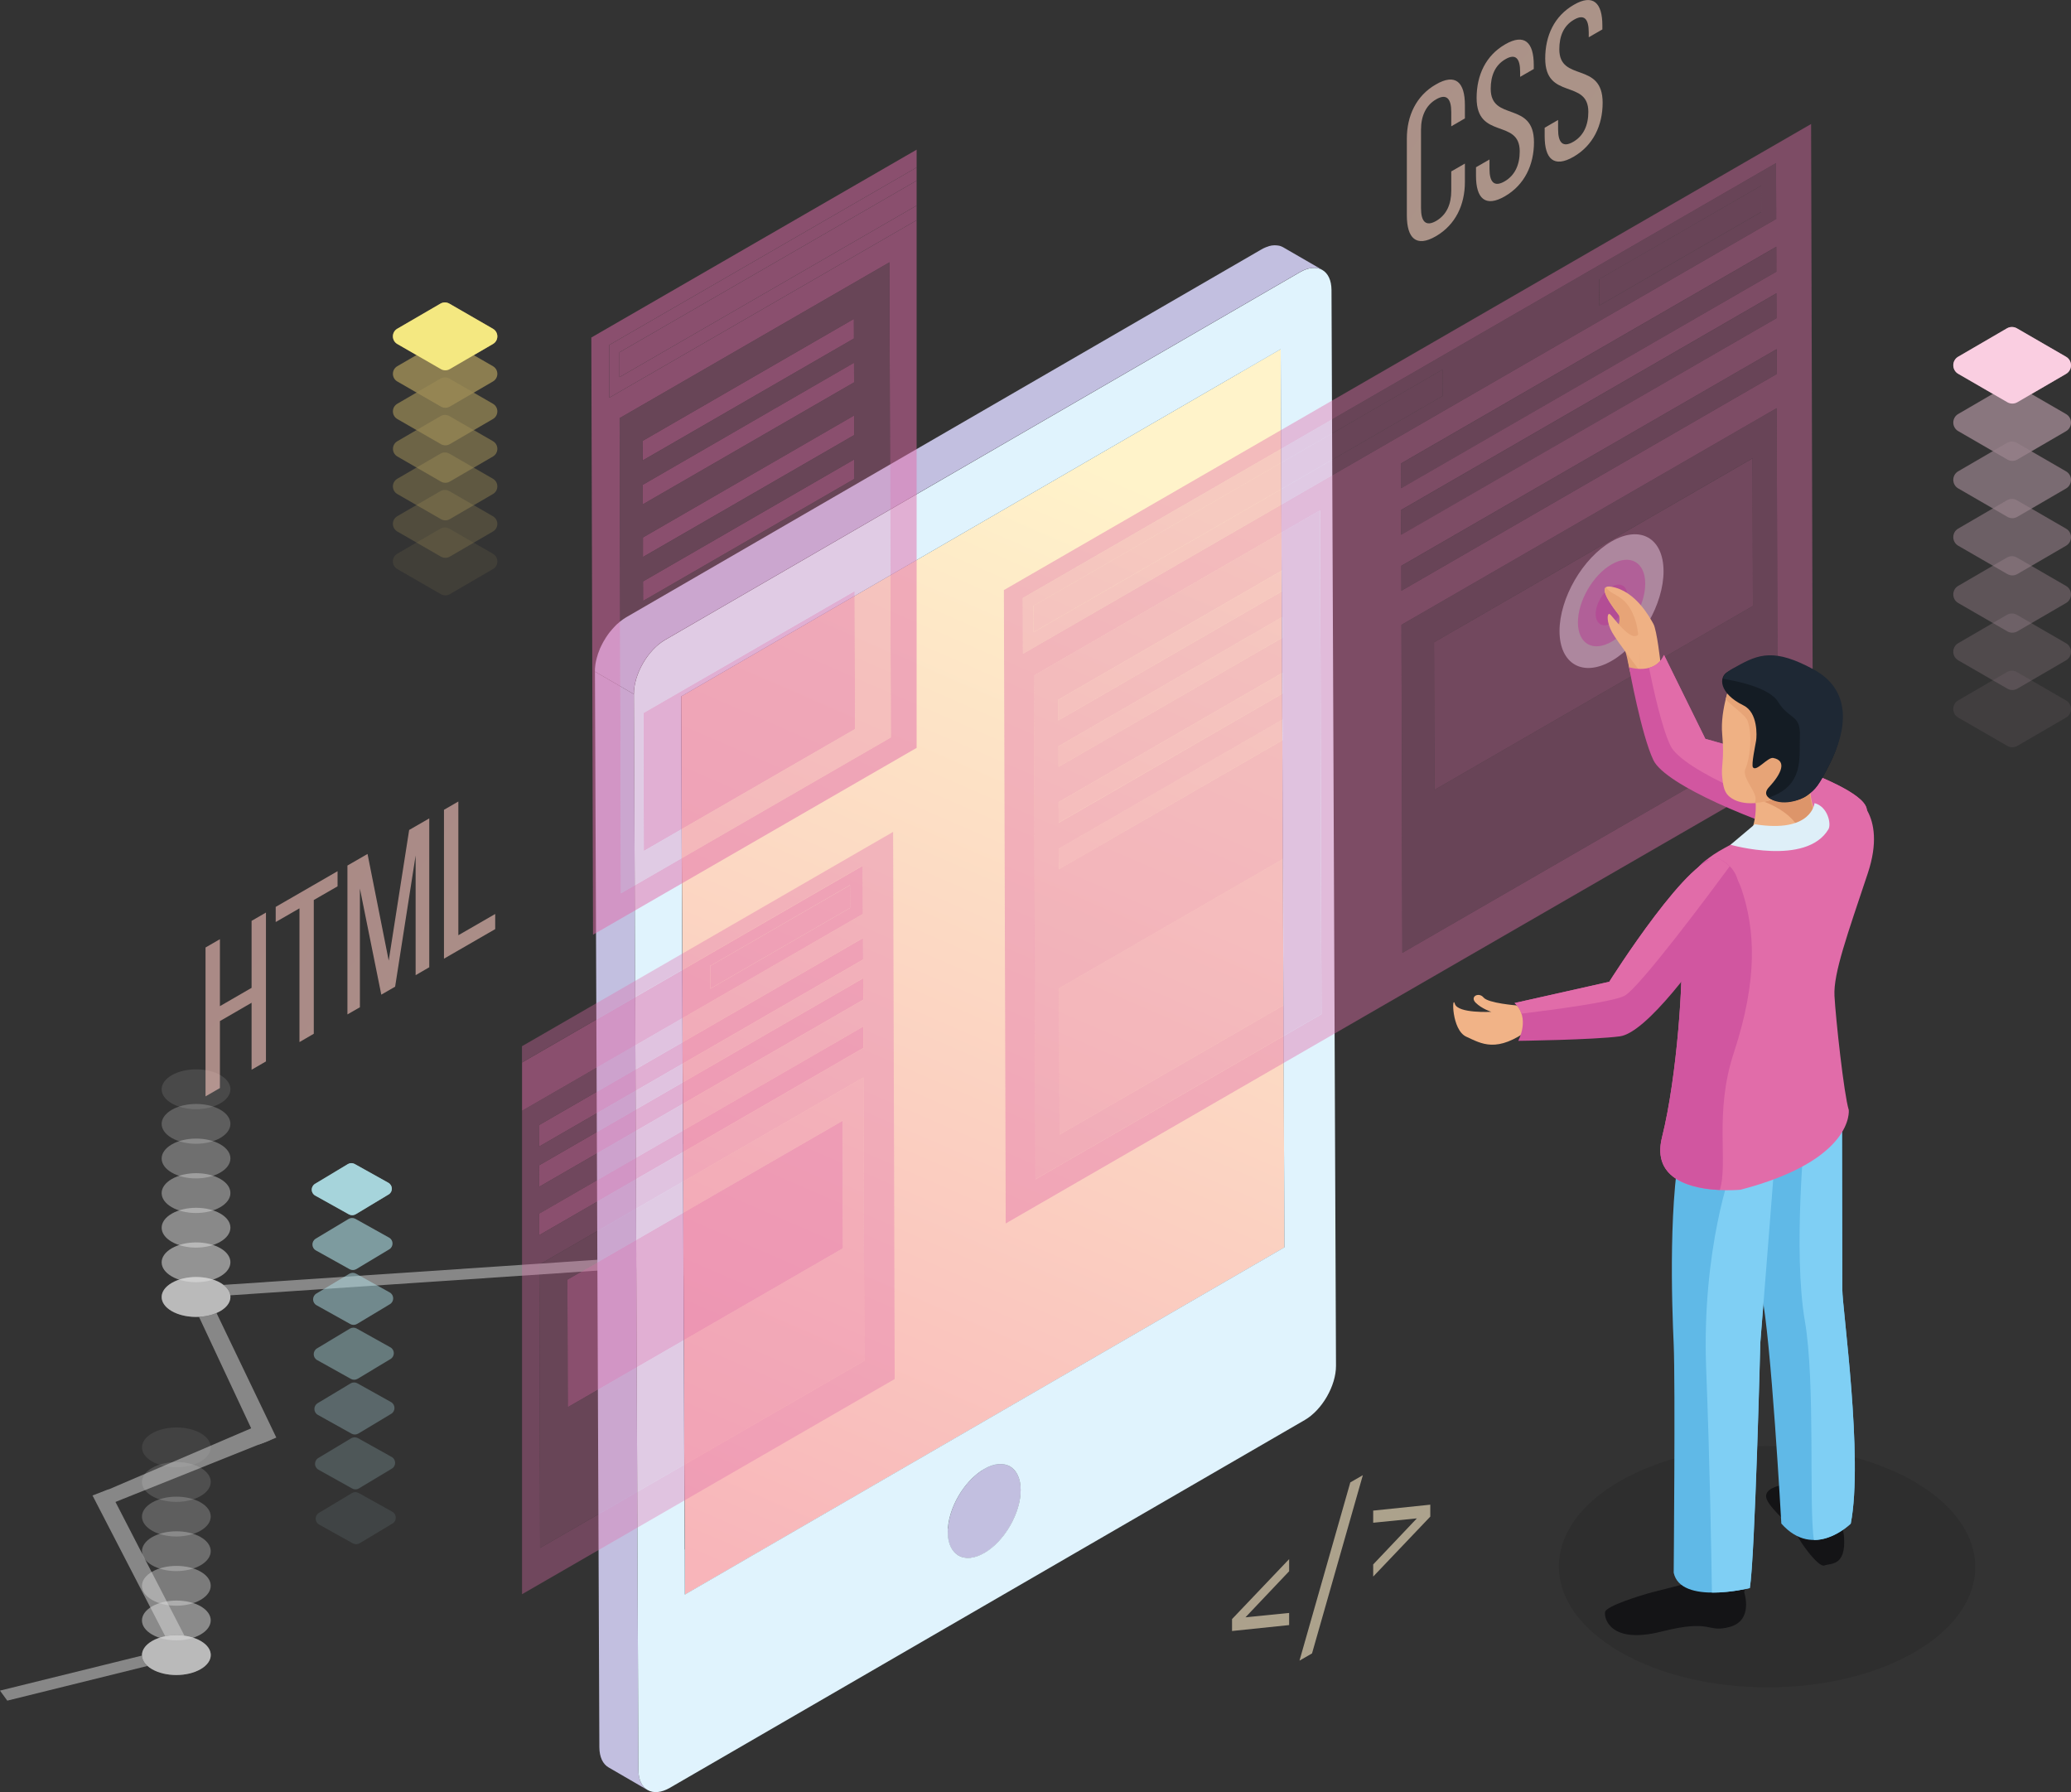 <?xml version="1.0" encoding="utf-8"?>
<!-- Generator: Adobe Illustrator 25.1.0, SVG Export Plug-In . SVG Version: 6.00 Build 0)  -->
<svg version="1.1" id="Layer_1" xmlns="http://www.w3.org/2000/svg" xmlns:xlink="http://www.w3.org/1999/xlink" x="0px" y="0px"
	 viewBox="0 0 304 263.04" style="enable-background:new 0 0 304 263.04;" xml:space="preserve">
<rect x="0" y="0" width="304" height="263.04" fill="#333333" stroke="none"/>
<style type="text/css">
	.st0{opacity:0.5;}
	.st1{fill:#DCDCDC;}
	.st2{enable-background:new    ;}
	.st3{opacity:0.6;fill:#DCDCDC;}
	.st4{opacity:0.857;}
	.st5{opacity:0.657;fill:#DCDCDC;}
	.st6{opacity:0.714;}
	.st7{opacity:0.714;fill:#DCDCDC;}
	.st8{opacity:0.571;}
	.st9{opacity:0.771;fill:#DCDCDC;}
	.st10{opacity:0.429;}
	.st11{opacity:0.829;fill:#DCDCDC;}
	.st12{opacity:0.286;}
	.st13{opacity:0.886;fill:#DCDCDC;}
	.st14{opacity:0.143;}
	.st15{opacity:0.943;fill:#DCDCDC;}
	.st16{opacity:0;}
	.st17{opacity:0.6;}
	.st18{opacity:0.514;}
	.st19{opacity:0.343;}
	.st20{opacity:0.257;}
	.st21{opacity:0.171;}
	.st22{opacity:0.086;}
	.st23{clip-path:url(#SVGID_2_);enable-background:new    ;}
	.st24{fill:#B1C5CD;}
	.st25{fill:#ADC0C7;}
	.st26{fill:#A9BBC3;}
	.st27{fill:#A5B6BD;}
	.st28{fill:#A1B2B9;}
	.st29{fill:#9CADB4;}
	.st30{fill:#97A7AD;}
	.st31{fill:#94A3A9;}
	.st32{fill:#8E9EA3;}
	.st33{fill:#8B999E;}
	.st34{fill:#869499;}
	.st35{fill:#818F94;}
	.st36{fill:#7C8B90;}
	.st37{fill:#78868B;}
	.st38{fill:#748186;}
	.st39{clip-path:url(#SVGID_4_);enable-background:new    ;}
	.st40{clip-path:url(#SVGID_6_);enable-background:new    ;}
	.st41{fill:#87ABBA;}
	.st42{fill:#84A7B7;}
	.st43{fill:#80A3B2;}
	.st44{fill:#7D9EAC;}
	.st45{fill:#7A9AA8;}
	.st46{fill:#7797A4;}
	.st47{fill:#74939F;}
	.st48{fill:#718D9A;}
	.st49{fill:#6C8997;}
	.st50{fill:#698692;}
	.st51{clip-path:url(#SVGID_8_);enable-background:new    ;}
	.st52{fill:#59707B;}
	.st53{fill:#5C757F;}
	.st54{fill:#607984;}
	.st55{fill:#637D89;}
	.st56{fill:#66818D;}
	.st57{fill:#C2BFE0;}
	.st58{fill:#C0D5DB;}
	.st59{fill:#788589;}
	.st60{fill:url(#SVGID_9_);}
	.st61{fill:#92B9CA;}
	.st62{fill:#5B737D;}
	.st63{fill:#E0F3FD;}
	.st64{fill:#FACEE1;}
	.st65{fill:#FFDF76;}
	.st66{fill:#F4E881;}
	.st67{fill:#E16CA9;}
	.st68{opacity:0.7;}
	.st69{fill:#B7E3EB;}
	.st70{fill:#B6E2EA;}
	.st71{fill:#B4E2EA;}
	.st72{fill:#B3E1E9;}
	.st73{fill:#B1E1E8;}
	.st74{fill:#B0E0E7;}
	.st75{fill:#AFDFE6;}
	.st76{fill:#ADDFE6;}
	.st77{opacity:0.8;}
	.st78{fill:#AEDFE6;}
	.st79{fill:url(#SVGID_10_);}
	.st80{fill:url(#SVGID_11_);}
	.st81{fill:url(#SVGID_12_);}
	.st82{fill:url(#SVGID_13_);}
	.st83{fill:url(#SVGID_14_);}
	.st84{fill:url(#SVGID_15_);}
	.st85{fill:url(#SVGID_16_);}
	.st86{fill:url(#SVGID_17_);}
	.st87{fill:url(#SVGID_18_);}
	.st88{fill:url(#SVGID_19_);}
	.st89{fill:#E8C5DE;}
	.st90{fill:#B63992;}
	.st91{fill:#EFB184;}
	.st92{fill:#E7A477;}
	.st93{fill:#D156A0;}
	.st94{opacity:0.1;}
	.st95{fill:#010101;}
	.st96{fill:#141416;}
	.st97{fill:#60B9E7;}
	.st98{fill:#7FCFF4;}
	.st99{fill:#DD956A;}
	.st100{fill:#141C24;}
	.st101{fill:#1E2834;}
	.st102{fill:#DEEFF8;}
	.st103{fill:#F1B387;}
</style>
<g>
	<g>
		<g class="st0">
			<g>
				<path class="st1" d="M0,248.14l1.07,1.47l20.58-5.09c-0.52-0.46-0.78-0.99-0.81-1.52L0,248.14z"/>
			</g>
			<g>
				<path class="st1" d="M14.27,219.33C14.65,219.46,13.93,219.14,14.27,219.33c0.34,0.2,1.4,1.3,1.62,1.54l22.11-8.85
					c3.46-1.2,1.37-0.94,0.68-1.74c-0.38-0.45,0.08-0.98-0.17-1.34L14.27,219.33z"/>
			</g>
			<g class="st2">
				<g>
					<path class="st1" d="M15.99,218.59c-0.82,0.27-0.32,0.13-2.41,0.91l10.67,20.65c0.9-0.18,1.89-0.21,2.82-0.08L15.99,218.59z"/>
				</g>
				<g>
					<path class="st1" d="M22.33,240.86c-1.03,0.59-1.52,1.37-1.49,2.14c0.03,0.53,0.29,1.06,0.81,1.52
						c0.19,0.17,0.41,0.32,0.66,0.47c1.98,1.15,5.15,1.15,7.14,0c1.97-1.14,2-2.98,0.02-4.13c-0.68-0.4-1.52-0.66-2.4-0.78
						c-0.93-0.13-1.91-0.1-2.82,0.08C23.56,240.3,22.89,240.53,22.33,240.86z"/>
				</g>
			</g>
			<g>
				<path class="st1" d="M96.48,184.31l-63.67,4.28c0.59,0.45,0.93,0.99,0.99,1.53l63.37-4.27
					C96.68,185.39,96.46,184.85,96.48,184.31z"/>
			</g>
			<g>
				<path class="st1" d="M31.78,192.71c-0.77,0.33-1.66,0.52-2.57,0.57l8.78,18.75c0.82-0.28,2.57-1.03,2.57-1.03L31.78,192.71z"/>
			</g>
			<g>
				<path class="st1" d="M106.29,169.3c0.45,0.49,0.65,1.03,0.6,1.56l48.02-1.59l-0.15-1.58L106.29,169.3z"/>
			</g>
			<g>
				<path class="st1" d="M98.29,168.62c-1.97,1.14-1.98,3-0.03,4.14c0.61,0.35,1.34,0.59,2.11,0.73c0.88,0.15,1.83,0.16,2.72,0.03
					c0.84-0.13,1.65-0.38,2.31-0.76c0.92-0.53,1.41-1.21,1.49-1.9c0.05-0.53-0.15-1.08-0.6-1.56c-0.23-0.24-0.51-0.47-0.86-0.67
					C103.47,167.49,100.28,167.48,98.29,168.62z"/>
			</g>
			<g>
				<path class="st1" d="M97.97,182.3c-0.96,0.56-1.46,1.28-1.49,2.01c-0.02,0.53,0.21,1.07,0.7,1.54c0.21,0.21,0.46,0.4,0.77,0.58
					c1.96,1.14,5.16,1.14,7.14,0c1.97-1.14,1.98-3,0.02-4.14c-0.61-0.35-1.34-0.6-2.1-0.73c-0.89-0.16-1.83-0.17-2.72-0.03
					C99.44,181.66,98.64,181.92,97.97,182.3z"/>
			</g>
			<g>
				<path class="st1" d="M103.09,173.52c-0.9,0.13-1.84,0.12-2.72-0.03l-0.08,8.05c0.89-0.14,1.83-0.13,2.72,0.03L103.09,173.52z"/>
			</g>
			<g>
				<path class="st1" d="M25.23,188.29c-1.99,1.15-1.99,3-0.03,4.14c1.1,0.64,2.58,0.92,4.01,0.85c0.91-0.05,1.81-0.24,2.57-0.57
					c0.19-0.08,0.38-0.18,0.56-0.28c1.08-0.63,1.58-1.47,1.47-2.3c-0.07-0.55-0.4-1.08-0.99-1.53c-0.13-0.11-0.29-0.21-0.45-0.31
					C30.4,187.15,27.19,187.15,25.23,188.29z"/>
			</g>
		</g>
		<g>
			<g>
				<path class="st3" d="M25.22,188.3c-1.99,1.15-1.98,3-0.02,4.13c1.96,1.14,5.15,1.15,7.14,0c1.97-1.14,1.98-2.99,0.02-4.13
					C30.4,187.15,27.19,187.15,25.22,188.3z"/>
			</g>
			<g class="st4">
				<path class="st5" d="M25.22,183.21c-1.99,1.15-1.98,2.99-0.02,4.13c1.96,1.14,5.15,1.15,7.14,0c1.97-1.14,1.98-2.99,0.02-4.13
					C30.4,182.07,27.19,182.07,25.22,183.21z"/>
			</g>
			<g class="st6">
				<path class="st7" d="M25.22,178.13c-1.99,1.15-1.98,2.99-0.02,4.13c1.96,1.14,5.15,1.15,7.14,0c1.97-1.14,1.98-2.99,0.02-4.13
					C30.4,176.99,27.19,176.99,25.22,178.13z"/>
			</g>
			<g class="st8">
				<path class="st9" d="M25.22,173.05c-1.99,1.15-1.98,2.99-0.02,4.13c1.96,1.14,5.15,1.15,7.14,0c1.97-1.14,1.98-2.99,0.02-4.13
					C30.4,171.91,27.19,171.91,25.22,173.05z"/>
			</g>
			<g class="st10">
				<path class="st11" d="M25.22,167.97c-1.99,1.15-1.98,2.99-0.02,4.13c1.96,1.14,5.15,1.15,7.14,0c1.97-1.14,1.98-2.99,0.02-4.13
					C30.4,166.83,27.19,166.83,25.22,167.97z"/>
			</g>
			<g class="st12">
				<path class="st13" d="M25.22,162.89c-1.99,1.15-1.98,2.99-0.02,4.13c1.96,1.14,5.15,1.15,7.14,0c1.97-1.14,1.98-2.99,0.02-4.13
					C30.4,161.75,27.19,161.75,25.22,162.89z"/>
			</g>
			<g class="st14">
				<path class="st15" d="M25.22,157.81c-1.99,1.15-1.98,2.99-0.02,4.13c1.96,1.14,5.15,1.15,7.14,0c1.97-1.14,1.98-2.99,0.02-4.13
					C30.4,156.67,27.19,156.67,25.22,157.81z"/>
			</g>
			<g class="st16">
				<path class="st1" d="M25.22,152.73c-1.99,1.15-1.98,2.99-0.02,4.13c1.96,1.14,5.15,1.15,7.14,0c1.97-1.14,1.98-2.99,0.02-4.13
					C30.4,151.58,27.19,151.58,25.22,152.73z"/>
			</g>
		</g>
		<g>
			<g class="st17">
				<path class="st1" d="M22.33,240.86c-1.99,1.15-1.98,3-0.02,4.13c1.97,1.14,5.15,1.15,7.14,0c1.97-1.14,1.98-2.99,0.02-4.13
					C27.51,239.72,24.31,239.72,22.33,240.86z"/>
			</g>
			<g class="st18">
				<path class="st1" d="M22.33,235.77c-1.99,1.15-1.98,2.99-0.02,4.13c1.97,1.14,5.15,1.15,7.14,0c1.97-1.14,1.98-2.99,0.02-4.13
					C27.51,234.64,24.31,234.64,22.33,235.77z"/>
			</g>
			<g class="st10">
				<path class="st1" d="M22.33,230.69c-1.99,1.15-1.98,2.99-0.02,4.13c1.97,1.14,5.15,1.15,7.14,0c1.97-1.14,1.98-2.99,0.02-4.13
					C27.51,229.55,24.31,229.55,22.33,230.69z"/>
			</g>
			<g class="st19">
				<path class="st1" d="M22.33,225.61c-1.99,1.15-1.98,2.99-0.02,4.13c1.97,1.14,5.15,1.15,7.14,0c1.97-1.14,1.98-2.99,0.02-4.13
					C27.51,224.47,24.31,224.47,22.33,225.61z"/>
			</g>
			<g class="st20">
				<path class="st1" d="M22.33,220.53c-1.99,1.15-1.98,2.99-0.02,4.13c1.97,1.14,5.15,1.15,7.14,0c1.97-1.14,1.98-2.99,0.02-4.13
					C27.51,219.39,24.31,219.39,22.33,220.53z"/>
			</g>
			<g class="st21">
				<path class="st1" d="M22.33,215.45c-1.99,1.15-1.98,2.99-0.02,4.13c1.97,1.14,5.15,1.15,7.14,0c1.97-1.14,1.98-2.99,0.02-4.13
					C27.51,214.31,24.31,214.31,22.33,215.45z"/>
			</g>
			<g class="st22">
				<path class="st1" d="M22.33,210.37c-1.99,1.15-1.98,2.99-0.02,4.13c1.97,1.14,5.15,1.15,7.14,0c1.97-1.14,1.98-3,0.02-4.13
					C27.51,209.23,24.31,209.23,22.33,210.37z"/>
			</g>
			<g class="st16">
				<path class="st1" d="M22.33,205.29c-1.99,1.15-1.98,2.99-0.02,4.13c1.97,1.14,5.15,1.15,7.14,0c1.97-1.14,1.98-3,0.02-4.13
					C27.51,204.15,24.31,204.15,22.33,205.29z"/>
			</g>
		</g>
	</g>
	<g>
		<g>
			<g class="st2">
				<defs>
					<path id="SVGID_1_" class="st2" d="M144.1,215.36c-0.01-1.69-0.6-2.88-1.57-3.44c1.91,1.11,3.82,2.21,5.73,3.32l0,0
						c0.96,0.56,1.56,1.74,1.56,3.44c0.01,3.39-2.37,7.53-5.32,9.24l-5.72-3.32C141.73,222.89,144.11,218.76,144.1,215.36z"/>
				</defs>
				<clipPath id="SVGID_2_">
					<use xlink:href="#SVGID_1_"  style="overflow:visible;"/>
				</clipPath>
				<g class="st23">
					<path class="st24" d="M144.5,227.92l-5.72-3.32c0.62-0.36,1.23-0.83,1.78-1.38l5.72,3.31
						C145.73,227.08,145.13,227.56,144.5,227.92L144.5,227.92z"/>
					<path class="st25" d="M146.29,226.53l-5.72-3.31c0.2-0.2,0.4-0.41,0.59-0.62l5.72,3.32
						C146.68,226.13,146.49,226.34,146.29,226.53L146.29,226.53z"/>
					<path class="st26" d="M146.87,225.92l-5.72-3.32c0.15-0.17,0.29-0.35,0.43-0.53l5.72,3.32
						C147.17,225.56,147.02,225.74,146.87,225.92L146.87,225.92z"/>
					<path class="st27" d="M147.3,225.38l-5.72-3.32c0.12-0.15,0.24-0.31,0.36-0.47l5.72,3.31
						C147.54,225.06,147.43,225.22,147.3,225.38L147.3,225.38z"/>
					<path class="st28" d="M147.66,224.9l-5.72-3.31c0.1-0.15,0.2-0.31,0.3-0.47l5.73,3.32C147.87,224.6,147.77,224.75,147.66,224.9
						L147.66,224.9z"/>
					<path class="st29" d="M147.97,224.44l-5.73-3.32c0.1-0.14,0.19-0.3,0.28-0.45l5.73,3.31
						C148.16,224.13,148.07,224.29,147.97,224.44L147.97,224.44z"/>
					<path class="st30" d="M148.25,223.98l-5.73-3.31c0.09-0.15,0.17-0.3,0.25-0.45l5.72,3.31
						C148.41,223.69,148.33,223.83,148.25,223.98L148.25,223.98z"/>
					<path class="st31" d="M148.49,223.53l-5.72-3.31c0.08-0.15,0.15-0.31,0.23-0.46l5.73,3.32
						C148.65,223.23,148.57,223.38,148.49,223.53L148.49,223.53z"/>
					<path class="st32" d="M148.73,223.08l-5.73-3.32c0.08-0.16,0.15-0.31,0.21-0.47l5.73,3.32
						C148.87,222.77,148.8,222.92,148.73,223.08L148.73,223.08z"/>
					<path class="st33" d="M148.94,222.61l-5.73-3.32c0.07-0.16,0.13-0.31,0.2-0.48l5.72,3.32
						C149.07,222.29,149.01,222.45,148.94,222.61L148.94,222.61z"/>
					<path class="st34" d="M149.13,222.14l-5.72-3.32c0.06-0.17,0.12-0.34,0.18-0.51l5.73,3.31
						C149.26,221.8,149.2,221.97,149.13,222.14L149.13,222.14z"/>
					<path class="st35" d="M149.32,221.62l-5.73-3.31c0.06-0.18,0.12-0.37,0.16-0.54l5.72,3.32
						C149.43,221.26,149.38,221.45,149.32,221.62L149.32,221.62z"/>
					<path class="st36" d="M149.48,221.09l-5.72-3.32c0.06-0.2,0.11-0.41,0.15-0.62l5.72,3.33
						C149.58,220.67,149.54,220.88,149.48,221.09L149.48,221.09z"/>
					<path class="st37" d="M149.63,220.48l-5.72-3.33c0.06-0.25,0.1-0.49,0.13-0.74l5.72,3.31
						C149.72,219.98,149.68,220.22,149.63,220.48L149.63,220.48z"/>
					<path class="st38" d="M149.75,219.72l-5.72-3.31c0.04-0.35,0.07-0.7,0.07-1.05c-0.01-1.69-0.6-2.88-1.57-3.44l5.73,3.32
						c0.96,0.56,1.56,1.74,1.56,3.44C149.82,219.02,149.8,219.37,149.75,219.72L149.75,219.72z"/>
				</g>
			</g>
			<g class="st2">
				<defs>
					<path id="SVGID_3_" class="st2" d="M134.96,224.99c0.98,0.57,2.33,0.48,3.82-0.38l5.72,3.32c-1.49,0.86-2.84,0.94-3.82,0.38
						C138.97,227.31,136.68,225.98,134.96,224.99z"/>
				</defs>
				<clipPath id="SVGID_4_">
					<use xlink:href="#SVGID_3_"  style="overflow:visible;"/>
				</clipPath>
				<g class="st39">
					<path class="st33" d="M140.69,228.3l-5.72-3.31c0.01,0,0.02,0.01,0.03,0.01l5.72,3.32C140.71,228.32,140.69,228.3,140.69,228.3
						L140.69,228.3z"/>
					<path class="st32" d="M140.72,228.32l-5.72-3.32c0.08,0.05,0.18,0.1,0.27,0.13l5.72,3.32
						C140.89,228.41,140.8,228.37,140.72,228.32L140.72,228.32z"/>
					<path class="st31" d="M140.98,228.45l-5.72-3.32c0.09,0.04,0.18,0.08,0.28,0.1l5.72,3.31
						C141.17,228.52,141.07,228.49,140.98,228.45L140.98,228.45z"/>
					<path class="st30" d="M141.27,228.55l-5.72-3.31c0.1,0.03,0.2,0.05,0.3,0.07l5.72,3.32
						C141.46,228.6,141.37,228.57,141.27,228.55L141.27,228.55z"/>
					<path class="st29" d="M141.57,228.62l-5.72-3.32c0.11,0.02,0.21,0.03,0.33,0.03l5.72,3.32
						C141.78,228.65,141.67,228.63,141.57,228.62L141.57,228.62z"/>
					<path class="st28" d="M141.89,228.66l-5.72-3.32c0.12,0.01,0.23,0.01,0.36,0.01l5.72,3.31
						C142.13,228.66,142.01,228.66,141.89,228.66L141.89,228.66z"/>
					<path class="st27" d="M142.25,228.66l-5.72-3.31c0.13-0.01,0.26-0.02,0.4-0.04l5.72,3.32
						C142.51,228.64,142.38,228.65,142.25,228.66L142.25,228.66z"/>
					<path class="st26" d="M142.64,228.62l-5.72-3.32c0.15-0.03,0.31-0.06,0.47-0.11l5.72,3.32
						C142.96,228.56,142.8,228.6,142.64,228.62L142.64,228.62z"/>
					<path class="st25" d="M143.12,228.52l-5.72-3.32c0.2-0.06,0.42-0.13,0.63-0.22l5.72,3.31
						C143.53,228.39,143.32,228.46,143.12,228.52L143.12,228.52z"/>
					<path class="st24" d="M143.75,228.3l-5.72-3.31c0.25-0.11,0.49-0.22,0.75-0.38l5.72,3.32
						C144.25,228.07,144,228.19,143.75,228.3L143.75,228.3z"/>
				</g>
			</g>
			<g class="st2">
				<defs>
					<path id="SVGID_5_" class="st2" d="M142.53,211.93l5.73,3.32c-0.98-0.57-2.32-0.48-3.8,0.37l-5.73-3.31
						C140.21,211.44,141.56,211.36,142.53,211.93z"/>
				</defs>
				<clipPath id="SVGID_6_">
					<use xlink:href="#SVGID_5_"  style="overflow:visible;"/>
				</clipPath>
				<g class="st40">
					<path class="st41" d="M144.46,215.62l-5.73-3.31c0.26-0.15,0.5-0.28,0.75-0.38l5.72,3.31
						C144.96,215.36,144.7,215.47,144.46,215.62L144.46,215.62z"/>
					<path class="st42" d="M145.2,215.24l-5.72-3.31c0.21-0.09,0.43-0.17,0.63-0.21l5.72,3.31
						C145.63,215.08,145.42,215.16,145.2,215.24L145.2,215.24z"/>
					<path class="st43" d="M145.83,215.03l-5.72-3.31c0.16-0.05,0.32-0.09,0.47-0.11l5.72,3.32
						C146.15,214.95,145.99,214.99,145.83,215.03L145.83,215.03z"/>
					<path class="st44" d="M146.3,214.93l-5.72-3.32c0.14-0.01,0.27-0.03,0.4-0.03l5.72,3.31
						C146.57,214.9,146.43,214.91,146.3,214.93L146.3,214.93z"/>
					<path class="st45" d="M146.7,214.88l-5.72-3.31c0.12-0.01,0.24-0.01,0.36,0l5.72,3.31
						C146.93,214.88,146.82,214.88,146.7,214.88L146.7,214.88z"/>
					<path class="st46" d="M147.05,214.89l-5.72-3.31c0.11,0,0.21,0.02,0.32,0.03l5.72,3.32
						C147.27,214.91,147.16,214.9,147.05,214.89L147.05,214.89z"/>
					<path class="st47" d="M147.37,214.93l-5.72-3.32c0.1,0.02,0.2,0.05,0.3,0.08l5.72,3.31
						C147.58,214.97,147.48,214.95,147.37,214.93L147.37,214.93z"/>
					<path class="st48" d="M147.67,215l-5.72-3.31c0.1,0.03,0.19,0.05,0.28,0.09l5.73,3.32C147.86,215.06,147.77,215.02,147.67,215
						L147.67,215z"/>
					<path class="st49" d="M147.96,215.1l-5.73-3.32c0.1,0.04,0.18,0.08,0.27,0.13l5.72,3.32
						C148.14,215.18,148.05,215.13,147.96,215.1L147.96,215.1z"/>
					<path class="st50" d="M148.22,215.23l-5.72-3.32c0.01,0,0.02,0.01,0.03,0.02l5.73,3.32
						C148.24,215.24,148.24,215.24,148.22,215.23L148.22,215.23z"/>
				</g>
			</g>
			<g class="st2">
				<defs>
					<path id="SVGID_7_" class="st2" d="M140.69,228.3c-1.52-0.89-3.05-1.77-4.58-2.65c-0.09-0.05-0.2-0.12-0.29-0.17
						c-0.28-0.16-0.57-0.33-0.86-0.49c-0.96-0.56-1.56-1.74-1.56-3.43c-0.01-3.4,2.37-7.54,5.33-9.25l5.73,3.31
						c-2.96,1.72-5.35,5.85-5.33,9.26C139.13,226.56,139.73,227.75,140.69,228.3z"/>
				</defs>
				<clipPath id="SVGID_8_">
					<use xlink:href="#SVGID_7_"  style="overflow:visible;"/>
				</clipPath>
				<g class="st51">
					<path class="st52" d="M140.69,228.3l-5.72-3.31c-0.96-0.56-1.56-1.74-1.56-3.43c0-0.35,0.02-0.7,0.07-1.05l5.73,3.32
						c-0.05,0.35-0.07,0.7-0.07,1.05C139.13,226.56,139.73,227.75,140.69,228.3L140.69,228.3z"/>
					<path class="st53" d="M139.19,223.83l-5.73-3.32c0.03-0.25,0.07-0.5,0.13-0.75l5.72,3.32
						C139.27,223.33,139.22,223.58,139.19,223.83L139.19,223.83z"/>
					<path class="st54" d="M139.32,223.08l-5.72-3.32c0.04-0.2,0.09-0.4,0.15-0.61l5.72,3.32
						C139.41,222.67,139.36,222.88,139.32,223.08L139.32,223.08z"/>
					<path class="st55" d="M139.47,222.46l-5.72-3.32c0.05-0.18,0.1-0.36,0.17-0.54l5.72,3.32
						C139.58,222.1,139.52,222.29,139.47,222.46L139.47,222.46z"/>
					<path class="st56" d="M139.63,221.92l-5.72-3.32c0.06-0.17,0.12-0.34,0.18-0.51l5.72,3.32
						C139.75,221.58,139.69,221.75,139.63,221.92L139.63,221.92z"/>
					<path class="st50" d="M139.81,221.41l-5.72-3.32c0.06-0.16,0.13-0.32,0.2-0.47l5.73,3.31
						C139.94,221.09,139.88,221.25,139.81,221.41L139.81,221.41z"/>
					<path class="st49" d="M140.01,220.93l-5.73-3.31c0.07-0.16,0.14-0.32,0.21-0.47l5.72,3.32
						C140.15,220.62,140.08,220.78,140.01,220.93L140.01,220.93z"/>
					<path class="st48" d="M140.22,220.47l-5.72-3.32c0.07-0.15,0.15-0.31,0.23-0.46l5.72,3.32
						C140.37,220.17,140.3,220.32,140.22,220.47L140.22,220.47z"/>
					<path class="st47" d="M140.45,220.01l-5.72-3.32c0.08-0.15,0.16-0.3,0.25-0.44l5.73,3.31
						C140.62,219.71,140.53,219.86,140.45,220.01L140.45,220.01z"/>
					<path class="st46" d="M140.7,219.56l-5.73-3.31c0.09-0.15,0.18-0.31,0.28-0.46l5.72,3.32
						C140.88,219.26,140.79,219.41,140.7,219.56L140.7,219.56z"/>
					<path class="st45" d="M140.98,219.11l-5.72-3.32c0.1-0.15,0.2-0.31,0.31-0.46l5.72,3.31
						C141.18,218.8,141.08,218.95,140.98,219.11L140.98,219.11z"/>
					<path class="st44" d="M141.29,218.65l-5.72-3.31c0.11-0.17,0.23-0.33,0.35-0.48l5.72,3.32
						C141.52,218.32,141.4,218.48,141.29,218.65L141.29,218.65z"/>
					<path class="st43" d="M141.64,218.17l-5.72-3.32c0.14-0.19,0.28-0.36,0.43-0.53l5.72,3.32
						C141.93,217.81,141.78,217.99,141.64,218.17L141.64,218.17z"/>
					<path class="st42" d="M142.07,217.64l-5.72-3.32c0.19-0.22,0.38-0.42,0.59-0.62l5.72,3.32
						C142.46,217.21,142.27,217.42,142.07,217.64L142.07,217.64z"/>
					<path class="st41" d="M142.66,217.01l-5.72-3.32c0.56-0.55,1.16-1.03,1.79-1.39l5.73,3.31
						C143.82,215.99,143.22,216.46,142.66,217.01L142.66,217.01z"/>
				</g>
			</g>
			<g>
				<path class="st57" d="M144.46,215.62c2.95-1.71,5.35-0.34,5.37,3.07c0.01,3.39-2.37,7.53-5.32,9.24
					c-2.96,1.71-5.37,0.35-5.38-3.04C139.11,221.47,141.49,217.33,144.46,215.62z"/>
			</g>
			<g>
				<polygon class="st58" points="100.53,234.04 94.81,230.72 182.82,179.75 188.54,183.07 				"/>
			</g>
			<g>
				<polygon class="st59" points="188.54,183.07 182.82,179.75 182.27,47.92 187.99,51.23 				"/>
			</g>
			<g>
				
					<linearGradient id="SVGID_9_" gradientUnits="userSpaceOnUse" x1="174.613" y1="73.895" x2="106.443" y2="230.524" gradientTransform="matrix(1 -1.300000e-03 1.300000e-03 1 -0.662 0.286)">
					<stop  offset="0" style="stop-color:#FFF3CA"/>
					<stop  offset="1" style="stop-color:#F8B5BA"/>
				</linearGradient>
				<polygon class="st60" points="188,51.23 188.54,183.07 100.53,234.04 99.98,102.21 				"/>
			</g>
			<g>
				<polygon class="st61" points="99.98,102.21 94.26,98.9 182.27,47.92 188,51.23 				"/>
			</g>
			<g>
				<polygon class="st62" points="100.53,234.04 94.81,230.72 94.26,98.9 99.98,102.21 				"/>
			</g>
			<path class="st57" d="M93.71,259.77l-0.66-157.88l-5.72-3.32l0.65,157.89c0.01,1.45,0.52,2.47,1.35,2.95l5.72,3.32
				C94.23,262.25,93.72,261.22,93.71,259.77z"/>
			<g>
				<path class="st63" d="M190.83,39.95c2.54-1.47,4.61-0.3,4.62,2.63l0.66,157.88c0.01,2.93-2.04,6.49-4.58,7.96L98.34,262.4
					c-2.55,1.48-4.62,0.3-4.63-2.63l-0.66-157.88c-0.01-2.93,2.04-6.49,4.58-7.96L190.83,39.95z M188.54,183.07l-0.55-131.83
					l-88.02,50.97l0.55,131.83L188.54,183.07L188.54,183.07z M144.5,227.92c2.95-1.71,5.33-5.85,5.32-9.24
					c-0.01-3.41-2.42-4.78-5.37-3.07c-2.96,1.72-5.35,5.85-5.33,9.26C139.14,228.27,141.54,229.64,144.5,227.92L144.5,227.92z"/>
			</g>
			<path class="st57" d="M188.38,36.31c-0.01-0.01-0.02-0.01-0.03-0.02c-0.08-0.04-0.16-0.08-0.23-0.11
				c-0.08-0.04-0.16-0.07-0.24-0.09c-0.05-0.01-0.11-0.02-0.16-0.03c-0.01-0.01-0.03-0.01-0.04-0.01c-0.02,0-0.03-0.01-0.06-0.01
				c-0.09-0.02-0.18-0.03-0.28-0.03c-0.1-0.01-0.2-0.01-0.3-0.01c-0.03,0.01-0.07,0.01-0.1,0.01c-0.02,0.01-0.05,0.01-0.07,0.01
				c-0.06,0-0.11,0-0.18,0.01c-0.13,0.02-0.27,0.05-0.4,0.09c-0.06,0.02-0.12,0.04-0.18,0.07c-0.05,0.02-0.1,0.04-0.15,0.05
				c-0.07,0.03-0.14,0.04-0.21,0.08c-0.21,0.08-0.42,0.19-0.64,0.32L91.92,90.6c-0.3,0.18-0.58,0.38-0.87,0.6
				c-0.09,0.07-0.18,0.16-0.27,0.24c-0.14,0.11-0.27,0.22-0.4,0.36c-0.06,0.05-0.11,0.12-0.17,0.18c-0.06,0.06-0.11,0.11-0.16,0.17
				c-0.06,0.07-0.12,0.12-0.17,0.19c-0.13,0.15-0.26,0.3-0.38,0.45c-0.04,0.05-0.08,0.11-0.12,0.16c-0.03,0.03-0.05,0.07-0.08,0.1
				c-0.04,0.05-0.08,0.1-0.11,0.16c-0.09,0.13-0.18,0.26-0.27,0.4c-0.08,0.13-0.16,0.26-0.23,0.39c-0.01,0.01-0.01,0.02-0.03,0.03
				c0,0.01-0.01,0.02-0.01,0.02c-0.06,0.11-0.12,0.22-0.18,0.33c-0.06,0.13-0.13,0.26-0.2,0.39c-0.06,0.12-0.12,0.24-0.17,0.36
				c-0.01,0.01-0.01,0.01-0.01,0.02c0,0.01-0.01,0.01-0.01,0.02c-0.06,0.14-0.11,0.27-0.16,0.42c-0.06,0.13-0.11,0.28-0.16,0.43
				c-0.03,0.07-0.04,0.15-0.06,0.22c-0.01,0.04-0.02,0.07-0.03,0.1c-0.01,0.05-0.03,0.11-0.05,0.15c-0.05,0.18-0.09,0.36-0.13,0.53
				c-0.02,0.11-0.04,0.21-0.06,0.31c-0.01,0.06-0.02,0.13-0.03,0.18c0,0.05-0.02,0.1-0.02,0.15c-0.04,0.3-0.06,0.6-0.06,0.9
				l5.72,3.32c-0.01-0.34,0.03-0.7,0.08-1.06c0.01-0.06,0.02-0.11,0.03-0.17c0.06-0.34,0.13-0.68,0.23-1.02
				c0.01-0.02,0.02-0.05,0.03-0.08c0.11-0.37,0.24-0.74,0.4-1.1c0,0,0.01-0.01,0.01-0.01c0.16-0.37,0.34-0.73,0.54-1.08
				c0.01-0.01,0.01-0.02,0.02-0.03c0.2-0.34,0.41-0.67,0.64-0.99c0.02-0.02,0.04-0.04,0.06-0.07c0.21-0.29,0.45-0.56,0.68-0.83
				c0.05-0.05,0.1-0.1,0.14-0.15c0.19-0.2,0.4-0.39,0.6-0.56c0.08-0.08,0.16-0.16,0.25-0.22c0.28-0.23,0.57-0.44,0.87-0.6
				l93.19-53.97c0.29-0.17,0.57-0.3,0.85-0.4c0.05-0.02,0.1-0.04,0.15-0.05c0.26-0.08,0.51-0.14,0.76-0.16
				c0.02-0.01,0.04-0.01,0.07-0.01c0.26-0.02,0.5-0.01,0.74,0.04c0.01,0,0.03,0,0.04,0c0.24,0.05,0.46,0.14,0.67,0.25L188.38,36.31z
				"/>
		</g>
	</g>
	<g>
		<g class="st0">
			<g class="st16">
				<g>
					<path class="st64" d="M303.27,113.73l-7.15,4.16c-0.45,0.26-1.01,0.26-1.46,0l-7.21-4.16c-0.97-0.56-0.97-1.96,0-2.52
						l7.15-4.16c0.45-0.26,1.01-0.26,1.46,0l7.21,4.17C304.24,111.77,304.24,113.17,303.27,113.73z"/>
				</g>
			</g>
			<g class="st14">
				<g>
					<path class="st64" d="M303.27,105.32l-7.15,4.16c-0.45,0.26-1.01,0.26-1.46,0l-7.21-4.16c-0.97-0.56-0.97-1.96,0-2.52
						l7.15-4.16c0.45-0.26,1.01-0.26,1.46,0l7.21,4.17C304.24,103.36,304.24,104.76,303.27,105.32z"/>
				</g>
			</g>
			<g class="st12">
				<g>
					<path class="st64" d="M303.27,96.92l-7.15,4.16c-0.45,0.26-1.01,0.26-1.46,0l-7.21-4.16c-0.97-0.56-0.97-1.96,0-2.52l7.15-4.16
						c0.45-0.26,1.01-0.26,1.46,0l7.21,4.17C304.24,94.96,304.24,96.36,303.27,96.92z"/>
				</g>
			</g>
			<g class="st10">
				<g>
					<path class="st64" d="M303.27,88.51l-7.15,4.16c-0.45,0.26-1.01,0.26-1.46,0l-7.21-4.16c-0.97-0.56-0.97-1.96,0-2.52l7.15-4.16
						c0.45-0.26,1.01-0.26,1.46,0l7.21,4.17C304.24,86.55,304.24,87.95,303.27,88.51z"/>
				</g>
			</g>
			<g class="st8">
				<g>
					<path class="st64" d="M303.27,80.1l-7.15,4.16c-0.45,0.26-1.01,0.26-1.46,0l-7.21-4.16c-0.97-0.56-0.97-1.96,0-2.52l7.15-4.16
						c0.45-0.26,1.01-0.26,1.46,0l7.21,4.17C304.24,78.14,304.24,79.54,303.27,80.1z"/>
				</g>
			</g>
			<g class="st6">
				<g>
					<path class="st64" d="M303.27,71.7l-7.15,4.16c-0.45,0.26-1.01,0.26-1.46,0l-7.21-4.17c-0.97-0.56-0.97-1.96,0-2.52l7.15-4.16
						c0.45-0.26,1.01-0.26,1.46,0l7.21,4.17C304.24,69.74,304.24,71.13,303.27,71.7z"/>
				</g>
			</g>
			<g class="st4">
				<g>
					<path class="st64" d="M303.27,63.29l-7.15,4.16c-0.45,0.26-1.01,0.26-1.46,0l-7.21-4.17c-0.97-0.56-0.97-1.96,0-2.52l7.15-4.16
						c0.45-0.26,1.01-0.26,1.46,0l7.21,4.17C304.24,61.33,304.24,62.73,303.27,63.29z"/>
				</g>
			</g>
			<g>
				<g>
					<path class="st64" d="M303.27,54.88l-7.15,4.16c-0.45,0.26-1.01,0.26-1.46,0l-7.21-4.17c-0.97-0.56-0.97-1.96,0-2.52l7.15-4.16
						c0.45-0.26,1.01-0.26,1.46,0l7.21,4.17C304.24,52.92,304.24,54.32,303.27,54.88z"/>
				</g>
			</g>
		</g>
		<g>
			<g>
				<path class="st64" d="M303.27,54.88l-7.15,4.16c-0.45,0.26-1.01,0.26-1.46,0l-7.21-4.17c-0.97-0.56-0.97-1.96,0-2.52l7.15-4.16
					c0.45-0.26,1.01-0.26,1.46,0l7.21,4.17C304.24,52.92,304.24,54.32,303.27,54.88z"/>
			</g>
		</g>
	</g>
	<g>
		<g class="st0">
			<g class="st16">
				<g>
					<path class="st65" d="M72.36,89.03l-6.34,3.69c-0.4,0.23-0.89,0.23-1.3,0l-6.4-3.69c-0.86-0.5-0.86-1.74-0.01-2.24l6.34-3.69
						c0.4-0.23,0.89-0.23,1.3,0l6.4,3.69C73.22,87.29,73.22,88.53,72.36,89.03z"/>
				</g>
			</g>
			<g class="st14">
				<g>
					<path class="st65" d="M72.36,83.52l-6.34,3.69c-0.4,0.23-0.89,0.23-1.3,0l-6.4-3.69c-0.86-0.5-0.86-1.74-0.01-2.24l6.34-3.69
						c0.4-0.23,0.89-0.23,1.3,0l6.4,3.69C73.22,81.78,73.22,83.02,72.36,83.52z"/>
				</g>
			</g>
			<g class="st12">
				<g>
					<path class="st65" d="M72.36,78.01l-6.34,3.69c-0.4,0.23-0.89,0.23-1.3,0l-6.4-3.69c-0.86-0.5-0.86-1.74-0.01-2.24l6.34-3.69
						c0.4-0.23,0.89-0.23,1.3,0l6.4,3.69C73.22,76.27,73.22,77.51,72.36,78.01z"/>
				</g>
			</g>
			<g class="st10">
				<g>
					<path class="st65" d="M72.36,72.51l-6.34,3.69c-0.4,0.23-0.89,0.23-1.3,0l-6.4-3.69c-0.86-0.5-0.86-1.74,0-2.24l6.34-3.69
						c0.4-0.23,0.89-0.23,1.3,0l6.4,3.69C73.22,70.77,73.22,72.01,72.36,72.51z"/>
				</g>
			</g>
			<g class="st8">
				<g>
					<path class="st65" d="M72.36,67l-6.34,3.69c-0.4,0.23-0.89,0.23-1.3,0L58.33,67c-0.86-0.5-0.86-1.74,0-2.24l6.34-3.69
						c0.4-0.23,0.89-0.23,1.3,0l6.4,3.69C73.22,65.26,73.22,66.5,72.36,67z"/>
				</g>
			</g>
			<g class="st6">
				<g>
					<path class="st65" d="M72.36,61.5l-6.34,3.69c-0.4,0.23-0.89,0.23-1.3,0l-6.4-3.69c-0.86-0.5-0.86-1.74,0-2.24l6.34-3.69
						c0.4-0.23,0.89-0.23,1.3,0l6.4,3.69C73.22,59.76,73.22,61,72.36,61.5z"/>
				</g>
			</g>
			<g class="st4">
				<g>
					<path class="st65" d="M72.36,55.99l-6.34,3.69c-0.4,0.23-0.89,0.23-1.3,0l-6.4-3.69c-0.86-0.5-0.86-1.74,0-2.24l6.34-3.69
						c0.4-0.23,0.89-0.23,1.3,0l6.4,3.69C73.22,54.25,73.22,55.49,72.36,55.99z"/>
				</g>
			</g>
			<g>
				<g>
					<path class="st65" d="M72.36,50.49l-6.34,3.69c-0.4,0.23-0.89,0.23-1.3,0l-6.4-3.69c-0.86-0.5-0.86-1.74,0-2.24l6.34-3.69
						c0.4-0.23,0.89-0.23,1.3,0l6.4,3.69C73.22,48.75,73.22,49.99,72.36,50.49z"/>
				</g>
			</g>
		</g>
		<g>
			<g>
				<path class="st66" d="M72.36,50.49l-6.35,3.69c-0.4,0.23-0.89,0.23-1.29,0l-6.4-3.69c-0.86-0.5-0.86-1.74-0.01-2.24l6.35-3.69
					c0.4-0.23,0.89-0.23,1.29,0l6.4,3.69C73.22,48.75,73.22,49.99,72.36,50.49z"/>
			</g>
		</g>
	</g>
	<g class="st17">
		<g>
			<g class="st0">
				<polygon class="st67" points="188.28,98.74 188.29,101.78 155.39,120.76 155.39,117.73 				"/>
			</g>
			<g class="st17">
				<polygon class="st67" points="257.25,67.28 257.31,88.94 210.56,115.94 210.5,94.27 				"/>
			</g>
			<g class="st0">
				<path class="st67" d="M205.72,91.71l55.08-31.8l0.14,48.14l-55.09,31.8L205.72,91.71z M257.31,88.94l-0.06-21.67L210.5,94.27
					l0.06,21.67L257.31,88.94L257.31,88.94z"/>
			</g>
			<g class="st0">
				<polygon class="st67" points="260.78,51.26 260.79,54.9 205.71,86.7 205.7,83.06 				"/>
			</g>
			<g class="st0">
				<polygon class="st67" points="188.35,126.06 188.42,147.55 155.53,166.54 155.46,145.05 				"/>
			</g>
			<g class="st17">
				<path class="st67" d="M151.76,99.15l42.01-24.25l0.2,73.96l-42.01,24.25L151.76,99.15z M188.42,147.55l-0.06-21.49l-32.89,18.99
					l0.06,21.49L188.42,147.55L188.42,147.55z M188.24,86.75l-0.01-3.04l-32.89,18.99l0.01,3.04L188.24,86.75L188.24,86.75z
					 M188.29,101.78l-0.01-3.04l-32.89,18.99l0.01,3.04L188.29,101.78L188.29,101.78z M188.31,108.61l-0.01-3.03l-32.9,18.99
					l0.01,3.03L188.31,108.61L188.31,108.61z M188.27,93.58l-0.01-3.04l-32.89,18.99l0.01,3.03L188.27,93.58L188.27,93.58z"/>
			</g>
			<g class="st68">
				<g>
					<g>
						<g>
							<path class="st67" d="M147.36,86.61L265.85,18.2l0.26,92.96l-118.48,68.41L147.36,86.61z M193.98,148.86l-0.2-73.96
								l-42.01,24.25l0.21,73.96L193.98,148.86L193.98,148.86z M260.94,108.05l-0.14-48.14l-55.08,31.8l0.13,48.14L260.94,108.05
								L260.94,108.05z M260.73,32.13l-0.03-8.19L150.14,87.77l0.02,8.19L260.73,32.13L260.73,32.13z M260.75,39.87l-0.01-3.65
								l-55.08,31.8l0.01,3.64L260.75,39.87L260.75,39.87z M260.77,46.7l-0.01-3.65l-55.09,31.8l0.01,3.64L260.77,46.7L260.77,46.7z
								 M260.79,54.9l0-3.65l-55.09,31.8l0.01,3.65L260.79,54.9L260.79,54.9z"/>
						</g>
					</g>
				</g>
			</g>
			<g class="st0">
				<polygon class="st67" points="260.76,43.06 260.77,46.7 205.69,78.5 205.67,74.86 				"/>
			</g>
			<g class="st0">
				<polygon class="st67" points="151.75,92.77 211.78,58.11 211.77,54.24 151.73,88.9 				"/>
			</g>
			<g class="st0">
				<path class="st67" d="M260.73,32.13l-0.03-8.19L150.14,87.77l0.02,8.19L260.73,32.13z M258.52,27.25l0.01,3.87l-23.77,13.73
					l-0.02-3.87L258.52,27.25L258.52,27.25z M211.77,54.24l0.01,3.87l-60.04,34.67l-0.02-3.87L211.77,54.24L211.77,54.24z"/>
			</g>
			<g class="st0">
				<polygon class="st67" points="258.52,27.25 258.54,31.11 234.77,44.84 234.75,40.97 				"/>
			</g>
			<g class="st0">
				<polygon class="st67" points="260.74,36.23 260.75,39.87 205.67,71.67 205.66,68.03 				"/>
			</g>
			<g class="st0">
				<polygon class="st67" points="188.3,105.57 188.31,108.61 155.42,127.6 155.4,124.56 				"/>
			</g>
			<g class="st0">
				<polygon class="st67" points="188.25,90.54 188.27,93.58 155.37,112.57 155.37,109.53 				"/>
			</g>
			<g class="st0">
				<polygon class="st67" points="188.23,83.71 188.24,86.75 155.35,105.74 155.34,102.7 				"/>
			</g>
		</g>
	</g>
	<g class="st0">
		<g>
			<polygon class="st67" points="125.39,60.98 125.39,63.85 94.38,81.75 94.38,78.89 			"/>
		</g>
		<g>
			<polygon class="st67" points="125.46,86.75 125.51,107.01 94.5,124.91 94.45,104.65 			"/>
		</g>
		<g class="st17">
			<path class="st67" d="M90.95,61.37l39.61-22.87l0.2,69.74l-39.61,22.87L90.95,61.37z M125.51,107.01l-0.06-20.26l-31.01,17.91
				l0.05,20.26L125.51,107.01L125.51,107.01z M125.35,49.68l-0.01-2.87L94.32,64.72l0.01,2.87L125.35,49.68L125.35,49.68z
				 M125.39,63.85l0-2.86l-31.01,17.9l0.01,2.86L125.39,63.85L125.39,63.85z M125.41,70.29l-0.01-2.86L94.39,85.34l0.01,2.86
				L125.41,70.29L125.41,70.29z M125.37,56.12l-0.01-2.86L94.35,71.16l0.01,2.86L125.37,56.12L125.37,56.12z"/>
		</g>
		<path class="st67" d="M134.55,32.32L89.44,58.37l-0.02-7.73l45.13-26.06v-2.61L86.8,49.54l0.25,87.65l47.5-27.42V32.32z
			 M90.95,61.37l39.61-22.87l0.2,69.74l-39.61,22.87L90.95,61.37z"/>
		<polygon class="st67" points="134.55,26.52 90.93,51.71 90.93,55.36 134.55,30.17 		"/>
		<polygon class="st67" points="134.55,30.17 90.93,55.36 90.93,51.71 134.55,26.52 134.55,24.58 89.42,50.64 89.44,58.37 
			134.55,32.32 		"/>
		<g>
			<polygon class="st67" points="125.4,67.43 125.41,70.29 94.4,88.2 94.39,85.34 			"/>
		</g>
		<g>
			<polygon class="st67" points="125.36,53.25 125.37,56.12 94.36,74.02 94.35,71.16 			"/>
		</g>
		<g>
			<polygon class="st67" points="125.34,46.81 125.35,49.68 94.34,67.58 94.32,64.72 			"/>
		</g>
	</g>
	<g class="st0">
		<g>
			<g>
				<polygon class="st67" points="123.68,164.5 123.73,183.22 83.34,206.54 83.29,187.82 				"/>
			</g>
			<g class="st17">
				<path class="st67" d="M79.16,185.61l47.59-27.47l0.12,41.59L79.28,227.2L79.16,185.61z M123.73,183.22l-0.05-18.72l-40.39,23.32
					l0.05,18.72L123.73,183.22L123.73,183.22z"/>
			</g>
			<g>
				<polygon class="st67" points="126.73,150.66 126.74,153.81 79.15,181.29 79.14,178.13 				"/>
			</g>
			<g class="st68">
				<g>
					<path class="st67" d="M76.63,155.94l50.03-28.89l0.02,7.08l-50.05,28.9v70.96l54.7-31.58l-0.23-80.31l-54.48,31.46V155.94z
						 M126.87,199.73L79.28,227.2l-0.12-41.59l47.59-27.47L126.87,199.73z M126.74,153.81l-47.59,27.48l-0.01-3.15l47.59-27.47
						L126.74,153.81z M126.72,146.73L79.13,174.2l-0.01-3.15l47.59-27.47L126.72,146.73z M126.7,140.83L79.11,168.3l-0.01-3.15
						l47.59-27.47L126.7,140.83z"/>
				</g>
			</g>
			<g>
				<polygon class="st67" points="126.71,143.58 126.72,146.73 79.13,174.2 79.12,171.05 				"/>
			</g>
			<g>
				<path class="st67" d="M126.66,127.06l-50.03,28.89v1.77v3.35v1.97l50.05-28.9L126.66,127.06z M104.25,145.12l-0.01-3.34
					l20.53-11.86l0.01,3.34L104.25,145.12z"/>
			</g>
			<g>
				<polygon class="st67" points="124.78,129.92 124.79,133.26 104.25,145.12 104.25,141.77 				"/>
			</g>
			<g>
				<polygon class="st67" points="126.69,137.68 126.7,140.83 79.11,168.3 79.1,165.15 				"/>
			</g>
		</g>
	</g>
	<g>
		<g class="st68">
			<g>
				<g class="st16">
					<g>
						<path class="st69" d="M57.71,231.66l-4.83,2.9c-0.3,0.18-0.68,0.19-0.99,0.02l-4.95-2.76c-0.67-0.37-0.68-1.32-0.03-1.71
							l4.83-2.9c0.3-0.18,0.68-0.19,0.99-0.02l4.95,2.76C58.35,230.31,58.37,231.26,57.71,231.66z"/>
					</g>
				</g>
				<g class="st14">
					<g>
						<path class="st70" d="M57.62,223.61l-4.83,2.9c-0.3,0.18-0.68,0.19-0.99,0.02l-4.95-2.76c-0.67-0.37-0.68-1.32-0.03-1.72
							l4.83-2.9c0.3-0.18,0.68-0.19,0.99-0.02l4.95,2.76C58.25,222.26,58.27,223.22,57.62,223.61z"/>
					</g>
				</g>
				<g class="st12">
					<g>
						<path class="st71" d="M57.52,215.56l-4.83,2.9c-0.3,0.18-0.68,0.19-0.99,0.02l-4.95-2.76c-0.67-0.37-0.68-1.32-0.03-1.72
							l4.83-2.9c0.3-0.18,0.68-0.19,0.99-0.02l4.95,2.76C58.16,214.22,58.18,215.17,57.52,215.56z"/>
					</g>
				</g>
				<g class="st10">
					<g>
						<path class="st72" d="M57.43,207.51l-4.83,2.9c-0.3,0.18-0.68,0.19-0.99,0.02l-4.95-2.76c-0.67-0.37-0.68-1.32-0.03-1.72
							l4.83-2.9c0.3-0.18,0.68-0.19,0.99-0.02l4.95,2.76C58.06,206.17,58.08,207.12,57.43,207.51z"/>
					</g>
				</g>
				<g class="st8">
					<g>
						<path class="st73" d="M57.33,199.47l-4.83,2.9c-0.3,0.18-0.68,0.19-0.99,0.02l-4.95-2.76c-0.67-0.37-0.68-1.32-0.03-1.72
							l4.83-2.9c0.3-0.18,0.68-0.19,0.99-0.02l4.95,2.76C57.97,198.12,57.98,199.07,57.33,199.47z"/>
					</g>
				</g>
				<g class="st6">
					<g>
						<path class="st74" d="M57.24,191.42l-4.83,2.9c-0.3,0.18-0.68,0.19-0.99,0.02l-4.95-2.76c-0.67-0.37-0.68-1.32-0.03-1.72
							l4.83-2.9c0.3-0.18,0.68-0.19,0.99-0.02l4.95,2.76C57.87,190.07,57.89,191.02,57.24,191.42z"/>
					</g>
				</g>
				<g class="st4">
					<g>
						<path class="st75" d="M57.14,183.37l-4.83,2.9c-0.3,0.18-0.68,0.19-0.99,0.02l-4.95-2.76c-0.67-0.37-0.68-1.32-0.03-1.72
							l4.83-2.9c0.3-0.18,0.68-0.19,0.99-0.02l4.95,2.76C57.78,182.02,57.79,182.98,57.14,183.37z"/>
					</g>
				</g>
				<g>
					<g>
						<path class="st76" d="M57.04,175.32l-4.83,2.9c-0.3,0.18-0.68,0.19-0.99,0.02l-4.95-2.76c-0.67-0.37-0.68-1.32-0.03-1.72
							l4.83-2.9c0.3-0.18,0.68-0.19,0.99-0.02l4.95,2.76C57.68,173.98,57.7,174.93,57.04,175.32z"/>
					</g>
				</g>
			</g>
		</g>
		<g class="st77">
			<g>
				<path class="st78" d="M57.04,175.32l-4.82,2.9c-0.3,0.18-0.68,0.19-1,0.02l-4.95-2.76c-0.67-0.37-0.68-1.32-0.03-1.72l4.82-2.9
					c0.3-0.18,0.68-0.19,0.99-0.02l4.95,2.76C57.67,173.98,57.69,174.93,57.04,175.32z"/>
			</g>
		</g>
	</g>
	<g class="st17">
		<linearGradient id="SVGID_10_" gradientUnits="userSpaceOnUse" x1="364.674" y1="132.398" x2="74.038" y2="-73.216">
			<stop  offset="0" style="stop-color:#FFF3CA"/>
			<stop  offset="1" style="stop-color:#F8B5BA"/>
		</linearGradient>
		<path class="st79" d="M215.03,15.41v1.97l-2,1.16v-2.09c0-1.97-0.68-2.76-2.22-1.87c-1.51,0.87-2.22,2.47-2.22,4.43v11.55
			c0,1.97,0.7,2.74,2.22,1.87c1.54-0.89,2.22-2.47,2.22-4.43v-2.84l2-1.15v2.71c0,3.31-1.35,6.27-4.27,7.96
			c-2.89,1.67-4.24,0.27-4.25-3.04v-11.3c0-3.31,1.35-6.27,4.25-7.94C213.68,10.7,215.03,12.1,215.03,15.41z"/>
		<linearGradient id="SVGID_11_" gradientUnits="userSpaceOnUse" x1="370.804" y1="123.72" x2="80.18" y2="-81.886">
			<stop  offset="0" style="stop-color:#FFF3CA"/>
			<stop  offset="1" style="stop-color:#F8B5BA"/>
		</linearGradient>
		<path class="st80" d="M225.14,9.54v0.59l-2,1.15v-0.72c0-1.97-0.65-2.75-2.16-1.87c-1.51,0.87-2.16,2.4-2.16,4.34
			c0,4.9,6.35,1.7,6.35,7.85c0,3.31-1.38,6.26-4.27,7.93c-2.89,1.67-4.24,0.3-4.24-3.01v-1.25l1.98-1.14v1.37
			c0,1.97,0.7,2.72,2.22,1.84c1.51-0.87,2.22-2.43,2.22-4.4c0-4.87-6.33-1.68-6.33-7.83c0-3.37,1.35-6.24,4.19-7.88
			C223.79,4.86,225.14,6.23,225.14,9.54z"/>
		<linearGradient id="SVGID_12_" gradientUnits="userSpaceOnUse" x1="376.91" y1="115.112" x2="86.266" y2="-90.508">
			<stop  offset="0" style="stop-color:#FFF3CA"/>
			<stop  offset="1" style="stop-color:#F8B5BA"/>
		</linearGradient>
		<path class="st81" d="M235.21,3.73v0.59l-2,1.15V4.76c0-1.96-0.65-2.75-2.16-1.87c-1.52,0.87-2.16,2.4-2.16,4.34
			c0,4.9,6.36,1.7,6.36,7.85c0,3.31-1.38,6.26-4.27,7.93c-2.89,1.67-4.24,0.3-4.24-3.01v-1.25l1.97-1.14v1.37
			c0,1.97,0.7,2.72,2.22,1.84c1.52-0.87,2.22-2.44,2.22-4.4c0-4.87-6.33-1.68-6.33-7.83c0-3.37,1.35-6.24,4.19-7.88
			C233.85-0.95,235.21,0.42,235.21,3.73z"/>
	</g>
	<g class="st17">
		<linearGradient id="SVGID_13_" gradientUnits="userSpaceOnUse" x1="247.126" y1="297.781" x2="-43.494" y2="92.178">
			<stop  offset="0" style="stop-color:#FFF3CA"/>
			<stop  offset="1" style="stop-color:#F8B5BA"/>
		</linearGradient>
		<path class="st82" d="M32.28,149.87v9.83l-2.11,1.22v-21.85l2.11-1.22v9.83l4.65-2.69v-9.83l2.11-1.22v21.85l-2.11,1.22v-9.83
			L32.28,149.87z"/>
		<linearGradient id="SVGID_14_" gradientUnits="userSpaceOnUse" x1="254.483" y1="287.368" x2="-36.126" y2="81.773">
			<stop  offset="0" style="stop-color:#FFF3CA"/>
			<stop  offset="1" style="stop-color:#F8B5BA"/>
		</linearGradient>
		<path class="st83" d="M43.96,152.95v-19.63l-3.49,2.01v-2.22l9.08-5.24v2.22l-3.49,2.01v19.63L43.96,152.95z"/>
		<linearGradient id="SVGID_15_" gradientUnits="userSpaceOnUse" x1="260.706" y1="278.617" x2="-29.934" y2="73">
			<stop  offset="0" style="stop-color:#FFF3CA"/>
			<stop  offset="1" style="stop-color:#F8B5BA"/>
		</linearGradient>
		<path class="st84" d="M58,144.82l-2.03,1.17l-3.14-15.57v17.42L51,148.89v-21.85l2.95-1.7L57.06,141l3-19.18l2.95-1.7v21.85
			l-2,1.16v-17.57L58,144.82z"/>
		<linearGradient id="SVGID_16_" gradientUnits="userSpaceOnUse" x1="266.283" y1="270.712" x2="-24.342" y2="65.106">
			<stop  offset="0" style="stop-color:#FFF3CA"/>
			<stop  offset="1" style="stop-color:#F8B5BA"/>
		</linearGradient>
		<path class="st85" d="M65.17,140.71v-21.85l2.11-1.22v19.63l5.41-3.12v2.22L65.17,140.71z"/>
	</g>
	<g class="st17">
		<linearGradient id="SVGID_17_" gradientUnits="userSpaceOnUse" x1="222.019" y1="260.283" x2="-68.626" y2="54.663">
			<stop  offset="0" style="stop-color:#FFF3CA"/>
			<stop  offset="1" style="stop-color:#F8B5BA"/>
		</linearGradient>
		<path class="st86" d="M189.23,238.52l-8.38,0.87v-1.75l8.38-8.8v1.78l-6.41,6.76l6.41-0.64V238.52z"/>
		<linearGradient id="SVGID_18_" gradientUnits="userSpaceOnUse" x1="227.359" y1="252.734" x2="-63.291" y2="47.109">
			<stop  offset="0" style="stop-color:#FFF3CA"/>
			<stop  offset="1" style="stop-color:#F8B5BA"/>
		</linearGradient>
		<path class="st87" d="M200.05,216.52l-7.46,26.16l-1.84,1.06l7.46-26.16L200.05,216.52z"/>
		<linearGradient id="SVGID_19_" gradientUnits="userSpaceOnUse" x1="232.699" y1="245.185" x2="-57.939" y2="39.57">
			<stop  offset="0" style="stop-color:#FFF3CA"/>
			<stop  offset="1" style="stop-color:#F8B5BA"/>
		</linearGradient>
		<path class="st88" d="M201.57,229.62l6.41-6.76l-6.41,0.64v-1.78l8.38-0.87v1.75l-8.38,8.8V229.62z"/>
	</g>
	<g>
		<g class="st0">
			<path class="st89" d="M236.55,79.47c4.22-2.44,7.63-0.49,7.64,4.36c0.01,4.85-3.38,10.72-7.6,13.16
				c-4.22,2.44-7.65,0.5-7.67-4.35C228.92,87.79,232.33,81.9,236.55,79.47z"/>
		</g>
		<g class="st0">
			<path class="st90" d="M236.55,82.84c2.74-1.58,4.95-0.32,4.95,2.82c0.01,3.14-2.19,6.94-4.92,8.52
				c-2.73,1.58-4.95,0.33-4.96-2.81C231.61,88.23,233.82,84.42,236.55,82.84z"/>
		</g>
		<g class="st0">
			<path class="st90" d="M236.55,86.12c1.29-0.74,2.33-0.15,2.33,1.33c0.01,1.48-1.03,3.27-2.31,4.01
				c-1.28,0.74-2.33,0.15-2.34-1.32C234.23,88.66,235.27,86.87,236.55,86.12z"/>
		</g>
	</g>
	<g>
		<g>
			<g>
				<path class="st91" d="M243.75,97.33c0,0-0.53-4.84-1.05-5.76c-0.51-0.91-2.6-4.84-6.15-5.45c-1.92-0.34-0.84,1.68,0.93,3.95
					c0.81,1.03,1.63,1.62,1.37,3.8c-0.19,1.59,0.23,4.03,0.6,5.15C239.83,100.16,243.75,97.33,243.75,97.33z"/>
				<path class="st92" d="M239.35,98.83c-0.36-1.13-0.55-3.5-1.48-4.8c-1.11-1.56,0.43-2.92-0.38-3.95
					c-1.38-1.76-2.32-3.44-1.78-3.89c0.95,1.42,3.25,0.97,4.46,5.24c0.43,1.56,0.67,5.46,0.48,7.33
					C239.75,99.07,239.5,99.27,239.35,98.83z"/>
				<path class="st91" d="M240.83,98.63c0,0-3.36-4.34-4.18-5.8c-0.82-1.46-0.79-2.83-0.39-2.71c0.39,0.12,3.07,4.31,4.25,2.99
					C241.13,92.4,240.49,97.9,240.83,98.63z"/>
			</g>
			<path class="st93" d="M274.03,119.04c0,0-0.41,6.07-8.08,3.96c-7.67-2.11-21.48-7.73-23.25-11.43
				c-1.77-3.7-3.57-13.64-3.57-13.64s3.74,1.24,5.13-1.8l6.07,12.32C250.33,108.45,274.41,114.81,274.03,119.04z"/>
			<path class="st67" d="M274.03,119.04c0.38-4.24-23.7-10.59-23.7-10.59l-6.07-12.32c-0.51,1.13-1.36,1.67-2.2,1.9
				c0.64,3.15,1.89,8.8,3.13,11.39c1.76,3.7,15.58,9.32,23.25,11.43c2.23,0.61,3.83,0.52,5,0.11
				C273.96,119.96,274.03,119.04,274.03,119.04z"/>
		</g>
		<g class="st94">
			<path class="st95" d="M280.93,217.43c11.98,6.92,12.04,18.13,0.13,25.05c-11.89,6.91-31.24,6.91-43.22,0
				c-11.97-6.91-12.03-18.13-0.14-25.04C249.6,210.52,268.96,210.52,280.93,217.43z"/>
		</g>
		<path class="st96" d="M261.53,217.99c0,0-2.88,0.44-2.18,2.09c0.7,1.66,4.01,4.19,4.45,5.24c0.44,1.05,3.14,4.8,4.01,4.45
			c0.88-0.35,3.15,0.17,2.88-4.1C270.44,221.4,265.37,217.82,261.53,217.99z"/>
		<path class="st96" d="M256.03,233.71c0,0,1.4,4.1-2.09,5.07c-3.49,0.96-2.45-1.22-10.04,0.69c-7.6,1.92-8.47-2-8.29-2.88
			c0.17-0.87,5.23-2.44,6.9-2.88c1.65-0.43,4.8-1.23,4.8-1.23h9L256.03,233.71z"/>
		<path class="st97" d="M270.38,161.67c0,0,0.05,24.78,0.05,27.57c0,2.79,3.12,24.78,1.24,34.38c0,0-5.4,5.42-10.19,0
			c0,0-1.52-27.53-2.91-33.74c-1.38-6.21-0.92-25.22-0.92-25.22L270.38,161.67z"/>
		<path class="st97" d="M260.9,165.19c0,0-1.23,16-2.51,31.87c0,0-0.79,31.49-1.54,36.03c0,0-10.16,2.52-11.17-2.26
			c0,0,0.25-27.72,0-33.51c-0.26-5.8-0.86-21.95,1.43-31.28C249.41,156.72,260.9,165.19,260.9,165.19z"/>
		<path class="st98" d="M256.86,233.09c0.75-4.53,1.54-36.03,1.54-36.03c0.86-10.68,1.69-21.42,2.15-27.3l-6.27,1.54
			c0,0-4.52,11.87-3.83,29.68c0.54,13.78,0.76,27.33,0.84,32.77C254.07,233.78,256.86,233.09,256.86,233.09z"/>
		<path class="st98" d="M271.67,223.63c1.87-9.61-1.24-31.59-1.24-34.38c0-2.66-0.04-25.26-0.05-27.39l-5.45,4.19
			c0,0-1.74,17.72,0,27.81c1.58,9.18,0.56,27.05,1.33,32.18C269.27,226.03,271.67,223.63,271.67,223.63z"/>
		<path class="st67" d="M271.9,116.66c0,0,5.24,2.61,2.27,11.52c-2.96,8.9-5.06,14.66-4.89,17.98c0.18,3.32,1.39,14.49,2.1,16.76
			c0,0,0.87,7.33-15.88,11.7c0,0-13.79,1.4-11.53-7.68c2.27-9.08,3.15-23.74,2.8-27.23c-0.35-3.49-2.45-10.47,6.28-15.19
			C261.78,119.8,266.31,116.32,271.9,116.66z"/>
		<path class="st93" d="M246.76,139.7c0.35,3.49-0.53,18.16-2.8,27.23c-1.57,6.3,4.57,7.55,8.49,7.73
			c1.26-4.05-0.86-11.28,2.05-20.12c3.6-10.93,3.09-18.15,1.16-23.97c-1.25-3.78-3.52-3.88-5.13-4.41
			C244.76,130.73,246.45,136.6,246.76,139.7z"/>
		<path class="st91" d="M265.7,112.27c0,0-0.56,4.65,1.04,7.56c1.45,2.64-9.51,5.05-9.77,2.6c-0.03-0.26,2.07-4.26-0.58-9.01
			C255.02,110.93,265.7,112.27,265.7,112.27z"/>
		<path class="st99" d="M266.68,119.99c-1.19-2.16-1.19-5.29-1.1-6.75l-8,3.97c0,0.01,0,0.01,0,0.02c0.29,0.07,5.7,1.44,6.86,5.33
			C266.09,121.88,267.21,120.95,266.68,119.99z"/>
		<path class="st91" d="M254.16,99.91c0,0-1.7,4.23-1.36,7.86c0.36,3.92-0.22,4.71,0.02,6.45c0.1,0.74,0.16,1.87,0.89,2.57
			c1.21,1.17,3.7,1.6,7.08,0.36c4.08-1.49,8.38-7.11,6.64-12.15C265.67,99.95,260.3,95.8,254.16,99.91z"/>
		<path class="st92" d="M267.23,110.45c-1.64-4.54-5.7-9.99-5.66-10.27c0.02-0.18-1.32-1.02-2.86-1.93
			c-1.44,0.09-2.97,0.6-4.56,1.66c0,0-0.45,1.13-0.84,2.72c0.97,1.08,2.96,2.33,3.25,3.25c0.7,2.17,0.3,5.47-0.34,6.92
			c-0.65,1.45,1.97,3.59,1.42,4.88c-0.03,0.06-0.03,0.12-0.02,0.17c0.94-0.06,2-0.28,3.16-0.71
			C263.39,116.19,266.08,113.54,267.23,110.45z"/>
		<path class="st100" d="M253.57,98.63c-1.33,0.76-1.21,3.16,2.36,4.91c2.14,1.05,1.95,4.51,1.85,5.15
			c-0.1,0.64-0.73,3.55-0.47,3.93c0.5,0.72,2.18-1.53,2.98-1.37c2.03,0.39,1.24,2.28-0.61,4.27c-1.96,2.1,3.2,2.97,5.59,1.23
			c1.26-0.92,1.73-1.47,3.4-4.79c2.43-4.83,2.55-10.63-3.16-13.72C259.79,95.14,256.89,96.75,253.57,98.63z"/>
		<path class="st101" d="M265.26,116.75c1.26-0.92,1.73-1.47,3.4-4.79c2.43-4.83,3.26-10.61-2.45-13.71
			c-5.7-3.09-8.04-2.29-11.35-0.4c-0.32,0.18-2,0.95-1.88,1.79c1.81,0.29,6.76,1.26,8.04,3.39c1.57,2.62,3.32,1.77,3.18,5.03
			c-0.12,3.14,0.69,7.25-4.59,9.02C261.57,118.49,264.34,117.42,265.26,116.75z"/>
		<path class="st102" d="M257.59,120.98l-3.57,3.01c0,0,11.11,3.18,14.37-2.27c0.46-0.77-0.1-3.35-2.04-3.84
			C266.35,117.89,265.97,122.32,257.59,120.98z"/>
		<g>
			<path class="st103" d="M222.63,147.57c0,0-4.18-0.32-4.86-1.16c-0.68-0.84-2.06-0.15-1.16,0.76c0.91,0.91,2.3,1.34,2.3,1.34
				s-4.92,0.27-5.35-1.17c-0.44-1.44-0.51,3.84,1.69,4.83c2.21,1,4.44,2.49,9.33-1.16C224.58,151,224.43,148.62,222.63,147.57z"/>
			<path class="st93" d="M252.37,126.07c0,0,5.44,2.19,1.22,8.61c-4.22,6.41-11.9,16.91-15.82,17.43
				c-3.91,0.52-14.91,0.66-14.91,0.66s1.84-3.37-0.54-5.55l13.9-3.12C236.22,144.1,248.59,124.46,252.37,126.07z"/>
			<path class="st67" d="M252.37,126.07c-3.77-1.61-16.15,18.03-16.15,18.03l-13.9,3.12c0.52,0.47,0.83,1.01,1.01,1.56
				c4.67-0.57,13.31-1.71,15.09-2.6c2.18-1.09,12.95-15.58,15.48-19.02C253.16,126.4,252.37,126.07,252.37,126.07z"/>
		</g>
	</g>
</g>
</svg>
